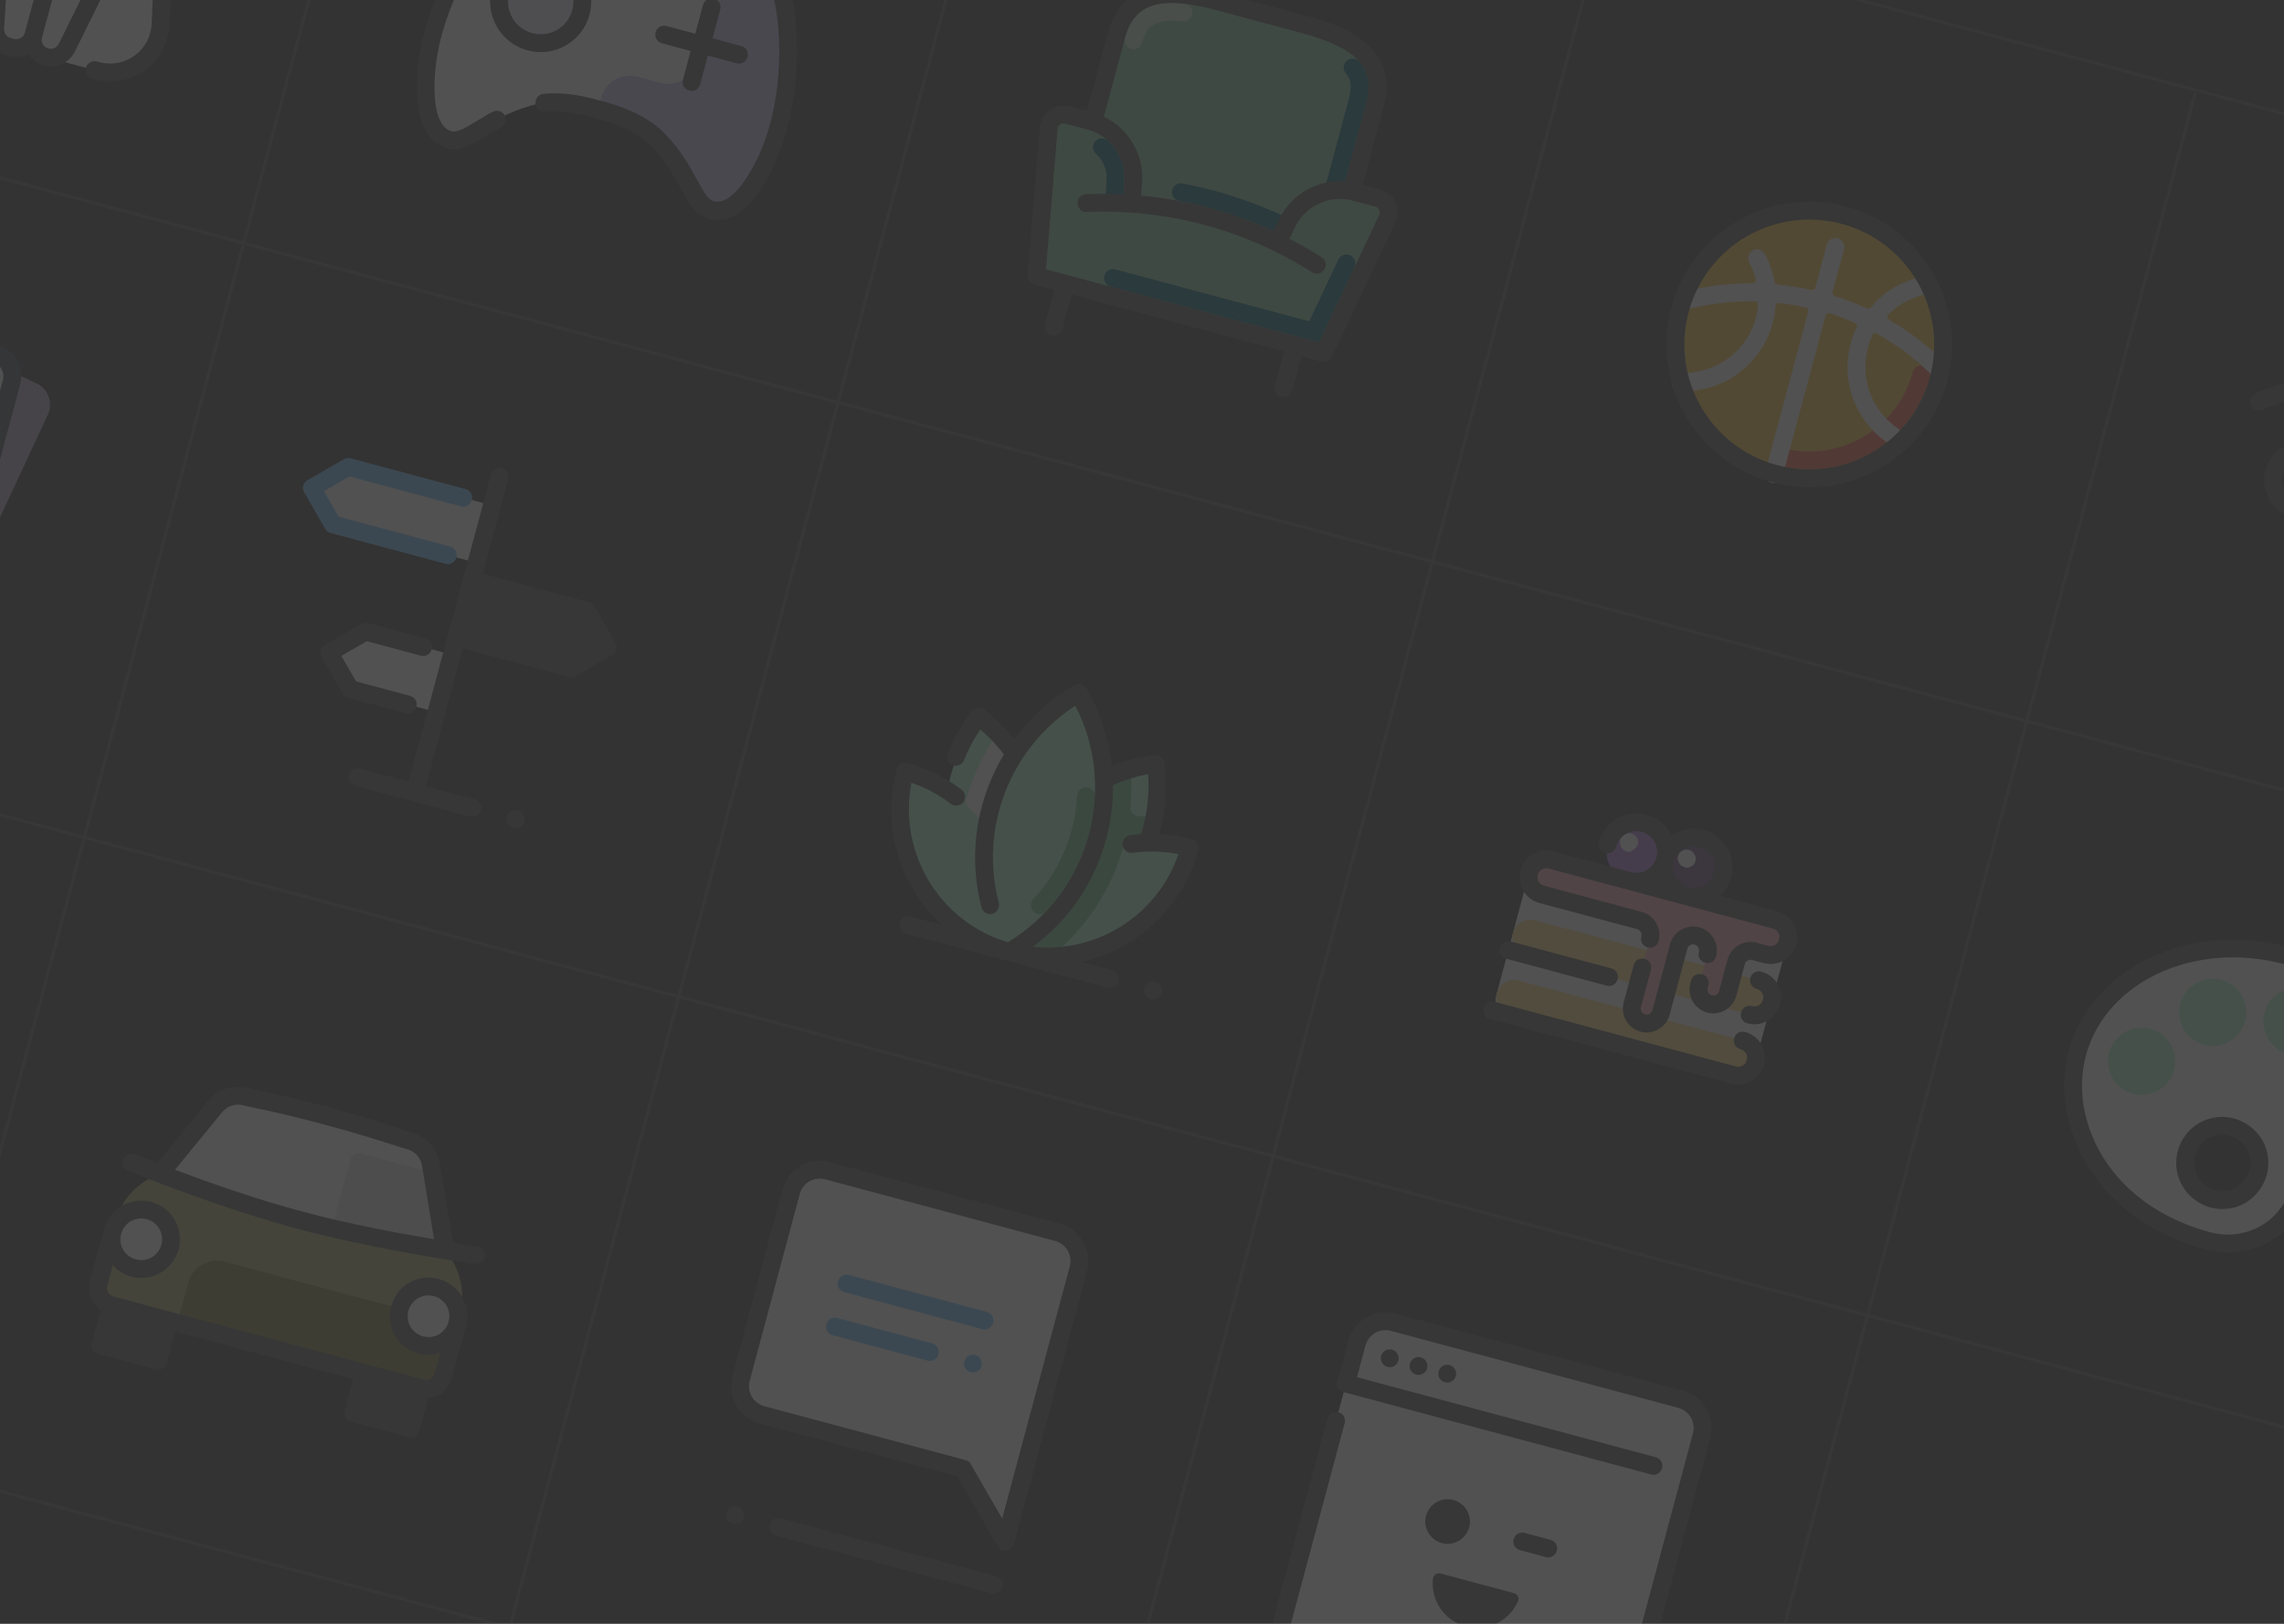 <svg width="1440" height="1024" viewBox="0 0 1440 1024" fill="none" xmlns="http://www.w3.org/2000/svg">
<rect x="0" y="0" width="1440" height="1024" fill="#333333" stroke="none"/>
<g opacity="0.15">
<path d="M1461.64 364.953C1460.2 364.564 1459.07 363.681 1458.28 362.304C1456.69 359.548 1457.61 356.107 1460.32 354.697C1484.71 340.462 1515.61 344.666 1535.24 364.872C1539.53 369.128 1545.88 370.054 1551.12 367.186L1551.35 367.053C1554.79 365.064 1557.08 361.601 1557.78 357.519C1558.26 353.57 1557.01 349.547 1554.1 346.632C1529.86 321.892 1493.07 313.587 1460.53 325.638C1449.32 329.815 1436.7 325.464 1430.74 315.13L1430.83 314.768C1427.25 308.568 1426.51 301.187 1428.9 294.451C1431.29 287.714 1436.56 282.527 1443.06 279.998C1499.41 258.797 1564.04 277.667 1600.3 325.624C1604.17 330.737 1611.33 332.268 1617.07 328.953L1617.3 328.821C1620.52 326.964 1622.7 323.863 1623.49 320.192C1624.28 316.522 1623.39 312.595 1621.08 309.645C1599.33 280.717 1567.89 259.676 1532.7 250.442C1497.52 241.209 1459.68 244.074 1426.5 258.48C1423.66 259.66 1420.32 258.376 1419.14 255.536C1417.96 252.696 1419.24 249.352 1422.08 248.172C1457.68 232.67 1498.08 229.711 1535.62 239.576C1535.8 239.624 1536.16 239.721 1536.34 239.77C1573.65 249.767 1607.07 272.115 1630.29 302.796C1634.61 308.418 1636.22 315.449 1634.74 322.428C1633.3 329.226 1629.2 335.115 1623.05 338.514L1622.82 338.647C1612.26 344.745 1598.79 342.108 1591.32 332.34C1558.08 288.301 1498.84 271.067 1447.2 290.62C1443.72 292.017 1440.86 294.743 1439.71 298.317C1438.37 301.842 1438.8 306.033 1440.66 309.248L1440.79 309.478C1443.97 314.989 1450.71 317.377 1456.93 315.162C1493.59 301.497 1535.14 310.883 1562.42 338.768C1567.74 344.269 1570.07 351.495 1569.22 359.03C1568.18 366.518 1563.94 372.95 1557.28 376.795L1557.05 376.927C1547.4 382.496 1535.24 380.79 1527.46 372.882C1511.27 356.509 1486 353.037 1466.02 364.571C1464.51 365.137 1463.09 365.341 1461.64 364.953Z" fill="#4F4F4F"/>
<path d="M1162.53 135.726C1140.92 129.934 1117.89 132.966 1098.51 144.155C1079.13 155.344 1064.98 173.773 1059.19 195.388C1053.4 217.003 1056.43 240.034 1067.62 259.413C1078.81 278.793 1097.24 292.934 1118.86 298.726C1140.47 304.517 1163.5 301.485 1182.88 290.297C1202.26 279.108 1216.4 260.679 1222.19 239.064C1227.98 217.448 1224.95 194.418 1213.76 175.038C1202.58 155.659 1184.15 141.517 1162.53 135.726V135.726Z" fill="#FCCA3D"/>
<path d="M1120.31 293.292C1117.23 292.467 1115.51 289.482 1116.33 286.403C1117.16 283.324 1120.14 281.601 1123.22 282.426C1159.26 292.083 1196.24 270.737 1205.89 234.696C1206.72 231.617 1209.7 229.894 1212.78 230.718C1215.86 231.543 1217.58 234.529 1216.76 237.608C1205.5 279.625 1162.33 304.551 1120.31 293.292Z" fill="#FF6144"/>
<path d="M1224.99 227.194C1214.65 217.242 1203.15 208.725 1190.71 201.512C1189.73 200.858 1189.52 199.445 1190.36 198.504C1196.74 192.062 1204.91 187.651 1214 185.621C1216.87 185.032 1218.96 182.293 1218.61 179.285C1218.11 176.048 1215.01 173.858 1211.91 174.579C1198.99 177.136 1187.64 183.995 1179.33 193.998C1178.78 194.625 1177.96 194.793 1177.05 194.551C1170.51 191.439 1163.64 188.822 1156.62 186.748C1155.72 186.505 1155.06 185.357 1155.3 184.452L1162.53 157.466C1163.31 154.568 1161.86 151.269 1159.01 150.312C1155.98 149.306 1152.58 151.113 1151.76 154.192L1144.43 181.54C1144.19 182.445 1143.22 183.157 1142.14 182.866C1134.97 181.335 1127.72 180.167 1120.54 179.41C1119.77 179.397 1119.01 178.611 1118.84 177.789C1117.76 171.676 1115.81 165.913 1112.81 160.45C1111.54 157.973 1108.6 156.604 1106.04 157.471C1102.61 158.687 1101.18 162.574 1102.9 165.559C1104.71 168.955 1106.11 172.435 1107.04 176.181C1107.3 177.413 1106.41 178.535 1105.23 178.606C1090.86 178.637 1076.46 180.214 1062.3 183.797C1059.38 184.566 1057.23 187.486 1057.82 190.362C1058.19 192.597 1059.9 194.217 1061.89 194.751C1062.79 194.994 1063.75 195.055 1064.8 194.754C1078.5 191.437 1092.54 189.763 1106.63 190.046C1107.76 190.156 1108.52 190.942 1108.41 192.077C1107.7 201.98 1103.81 211.42 1097.14 218.949C1088.97 228.408 1077.55 234.083 1065.08 235.01C1063.12 235.069 1061.3 235.356 1059.29 235.595C1056.28 235.954 1053.88 238.415 1054.05 241.374C1054.15 243.923 1055.88 246.135 1058.24 246.766C1058.96 246.96 1059.74 246.973 1060.33 246.938C1061.74 246.734 1063.15 246.531 1064.7 246.557C1080.63 245.778 1095.17 238.609 1105.61 226.459C1113.82 216.819 1118.7 205.121 1119.45 192.899C1119.56 191.764 1120.53 191.053 1121.48 191.114C1127.34 191.713 1133.1 192.674 1138.76 193.997C1139.85 194.289 1140.38 195.207 1140.09 196.294L1113.06 297.173C1112.28 300.07 1113.73 303.369 1116.58 304.327C1119.61 305.333 1123 303.525 1123.83 300.447L1151.05 198.843C1151.35 197.757 1152.44 197.275 1153.35 197.518C1158.92 199.203 1164.52 201.48 1169.76 203.661C1170.79 204.133 1171.1 205.184 1170.62 206.222C1165.3 217.412 1163.49 229.935 1165.83 242.209C1168.71 257.539 1177.41 270.739 1190.22 279.414C1190.72 279.741 1191.39 280.116 1191.94 280.261C1194.29 280.892 1197.08 279.893 1198.31 277.503C1199.76 274.981 1198.9 271.646 1196.43 270.013C1186.09 262.971 1179.22 252.394 1176.88 240.12C1175.09 230.13 1176.39 220.191 1180.55 211.21C1181.02 210.172 1182.25 209.92 1183.11 210.344C1195.27 217.098 1206.64 225.385 1216.62 235.24C1218.95 237.417 1222.68 237.252 1224.67 234.875C1227.58 232.741 1227.13 229.323 1224.99 227.194Z" fill="white"/>
<path d="M1117.4 304.159C1069.41 291.299 1040.9 241.926 1053.76 193.932C1066.62 145.938 1115.99 117.432 1163.99 130.292C1211.98 143.152 1240.49 192.525 1227.63 240.519C1214.77 288.514 1165.39 317.019 1117.4 304.159ZM1161.08 141.159C1119.06 129.9 1075.89 154.826 1064.63 196.844C1053.37 238.861 1078.29 282.034 1120.31 293.292C1162.33 304.551 1205.5 279.625 1216.76 237.608C1228.02 195.59 1203.09 152.418 1161.08 141.159Z" fill="#4F4F4F"/>
<rect x="1010.17" y="-41.366" width="1212" height="2" transform="rotate(105 1010.17 -41.366)" fill="#4F4F4F"/>
<rect x="1384.95" y="59.055" width="1212" height="2" transform="rotate(105 1384.95 59.055)" fill="#4F4F4F"/>
<rect x="-137.535" y="-352" width="1988" height="2" transform="rotate(15 -137.535 -352)" fill="#4F4F4F"/>
<rect x="260.616" y="-242.21" width="1212" height="2" transform="rotate(105 260.616 -242.21)" fill="#4F4F4F"/>
<rect x="635.395" y="-141.788" width="1212" height="2" transform="rotate(105 635.395 -141.788)" fill="#4F4F4F"/>
<rect width="1988" height="2" transform="matrix(-0.966 -0.259 -0.259 0.966 1469.04 1333.23)" fill="#4F4F4F"/>
<rect width="1988" height="2" transform="matrix(-0.966 -0.259 -0.259 0.966 1575.67 935.273)" fill="#4F4F4F"/>
<rect width="1988" height="2" transform="matrix(-0.966 -0.259 -0.259 0.966 1676.09 560.494)" fill="#4F4F4F"/>
<g clip-path="url(#clip0_114_490)">
<path d="M101.061 14.944L108.862 -175.721L98.987 -170.02C90.49 -165.115 80.645 -163.87 71.409 -166.345C62.172 -168.82 54.268 -174.82 49.363 -183.317L43.662 -193.192L-44.915 -24.17C-48.813 -16.868 -49.402 -8.873 -47.66 -1.612L-93.273 -26.257C-101.432 -30.579 -111.559 -26.11 -113.937 -17.235C-116.023 -9.448 -111.335 -1.591 -103.728 0.447L61.083 44.608C80.692 49.668 100.263 35.306 101.061 14.944Z" fill="white"/>
<path d="M106.833 15.132L114.453 -175.582C114.625 -177.671 113.564 -179.508 111.718 -180.585C110.052 -181.614 107.733 -181.653 105.896 -180.592L96.022 -174.891C89.084 -170.733 80.833 -169.643 72.865 -171.779C64.896 -173.914 58.295 -178.983 54.185 -186.101L48.484 -195.976C47.423 -197.813 45.577 -198.89 43.439 -198.881C41.301 -198.871 39.415 -197.629 38.568 -195.915L-50.009 -26.894C-55.226 -16.839 -55.7 -4.931 -51.098 5.425C-50.616 6.525 -49.953 7.673 -49.291 8.822L-102.356 -5.397C-107.065 -6.659 -109.849 -11.482 -108.588 -16.19C-107.908 -18.726 -106.142 -20.97 -103.532 -22.018C-101.103 -23.114 -98.241 -22.93 -95.851 -21.707L-75.657 -10.861C-72.954 -9.36 -69.571 -10.395 -68.07 -13.098C-66.569 -15.802 -67.603 -19.185 -70.307 -20.686L-90.501 -31.532C-95.956 -34.353 -102.273 -34.686 -108.001 -32.145C-113.68 -29.784 -117.72 -24.849 -119.322 -18.872C-122.185 -8.187 -115.821 2.836 -105.135 5.699L-26.352 26.809L-26.171 26.857L-23.273 27.634C-20.194 28.459 -17.209 26.735 -16.384 23.656C-15.559 20.578 -17.282 17.592 -20.361 16.767L-23.44 15.942C-31.228 13.855 -37.55 8.473 -40.79 1.005C-44.079 -6.282 -43.622 -14.506 -39.954 -21.676L43.877 -181.681L44.408 -180.763C50.06 -170.707 59.086 -163.824 69.953 -160.912C80.82 -158 92.078 -159.448 101.771 -165.198L102.871 -165.68L95.65 14.853C95.29 22.715 91.573 30.066 85.033 34.914C78.493 39.761 70.327 41.261 62.539 39.174L61.09 38.786C58.011 37.961 55.026 39.685 54.201 42.764C53.376 45.843 55.099 48.828 58.178 49.653L59.627 50.041C70.675 53.001 82.309 50.877 91.701 44.077C100.962 37.046 106.457 26.678 106.833 15.132Z" fill="#4F4F4F"/>
<path d="M82.819 -52.449C80.067 -53.769 76.683 -52.734 75.315 -49.801L37.129 27.513C35.858 30.084 33.199 31.313 30.482 30.585C27.403 29.76 25.68 26.774 26.505 23.696L43.053 -38.063C43.878 -41.142 42.154 -44.127 39.076 -44.953C35.997 -45.778 33.011 -44.054 32.186 -40.975L15.687 20.603C14.91 23.501 11.695 25.357 8.616 24.532L6.805 24.046C4.089 23.319 2.401 20.925 2.585 18.063L7.99 -68.034C8.224 -71.078 5.86 -73.846 2.768 -73.898C-0.276 -74.132 -3.044 -71.768 -3.096 -68.676L-8.453 17.24C-9.272 25.368 -3.894 32.826 4.075 34.962L5.886 35.447C10.051 36.563 14.473 36.001 18.05 34.242C20.268 37.554 23.635 40.203 27.8 41.319C35.588 43.406 43.564 39.719 47.281 32.368L85.467 -44.945C86.787 -47.697 85.571 -51.129 82.819 -52.449Z" fill="#4F4F4F"/>
</g>
<g clip-path="url(#clip1_114_490)">
<path d="M380.092 69.91C388.966 72.288 404.432 77.597 414.493 87.863C435.639 109.641 436.52 130.259 449.26 132.702C462.361 135.242 474.18 119.386 482.62 101.653C504.222 55.807 503.67 -38.486 459.278 -43.781C446.707 -45.403 418.924 -32.271 404.797 -36.056C390.852 -39.793 373.127 -64.924 361.478 -69.987C320.518 -87.367 272.894 -5.983 268.679 44.522C267.122 64.099 269.429 83.74 282.045 88.091C294.299 92.345 305.372 74.93 334.574 66.643C348.468 62.602 364.516 65.737 373.342 68.296L380.043 70.091L380.092 69.91Z" fill="white"/>
<path d="M334.115 26.338C348.118 30.091 362.512 21.78 366.265 7.777C370.017 -6.226 361.706 -20.62 347.703 -24.373C333.699 -28.125 319.306 -19.814 315.553 -5.811C311.801 8.192 320.111 22.586 334.115 26.338Z" fill="#E8E8F9"/>
<path d="M416.456 52.284L401.967 48.402C392.006 45.733 381.672 51.699 379.003 61.66L377.013 69.085L380.092 69.91C388.966 72.288 404.432 77.597 414.493 87.863C435.639 109.641 436.52 130.259 449.26 132.702C462.361 135.242 474.18 119.386 482.62 101.653C497.755 69.798 502.049 14.655 488.452 -17.911L475.049 -21.503C465.088 -24.172 454.755 -18.205 452.085 -8.244L439.468 38.845C436.75 48.987 426.417 54.953 416.456 52.284Z" fill="#C7C3F4"/>
<path d="M332.659 31.772C315.635 27.21 305.558 9.758 310.12 -7.267C314.682 -24.291 332.134 -34.368 349.159 -29.806C366.183 -25.244 376.26 -7.792 371.698 9.233C367.136 26.257 349.684 36.334 332.659 31.772ZM346.247 -18.939C335.199 -21.899 323.947 -15.403 320.987 -4.355C318.027 6.693 324.523 17.945 335.571 20.905C346.619 23.866 357.871 17.369 360.831 6.321C363.791 -4.727 357.295 -15.979 346.247 -18.939Z" fill="#4F4F4F"/>
<path d="M446.85 138.074C438.337 135.793 434.192 128.082 429.251 118.994C425.105 111.283 419.718 101.687 410.333 91.796C401.032 82.315 386.424 77.43 378.455 75.295L371.935 73.548C364.872 71.656 354.173 69.565 343.833 70.483C340.644 70.793 337.954 68.519 337.643 65.33C337.333 62.141 339.607 59.451 342.796 59.141C354.96 57.935 366.926 60.365 375.076 62.549L381.596 64.296C390.471 66.674 407.385 72.371 418.701 83.75C429.34 94.753 434.944 104.99 439.487 113.39C444.031 121.789 446.55 126.152 450.583 127.039C458.697 128.631 468.601 118.473 477.84 99.208C496.184 60.447 494.417 3.292 480.69 -21.544C475.218 -31.551 467.809 -37.225 458.957 -38.238C454.465 -38.859 445.923 -36.683 437.792 -34.591C425.276 -31.345 412.808 -28.28 403.704 -30.526L403.523 -30.574C394.286 -33.049 385.069 -42.119 375.985 -50.959C369.989 -56.836 363.68 -62.991 359.479 -64.699C351.306 -68.247 342.053 -67.039 332.311 -61.108C307.775 -46.33 277.897 2.152 274.404 44.891C272.591 66.146 276.089 79.895 284.093 82.622C287.848 83.823 292.392 81.352 300.527 76.349C303.512 74.626 306.824 72.407 310.631 70.516C313.338 69.106 316.779 70.028 318.189 72.735C319.599 75.442 318.677 78.883 315.97 80.293C312.525 82.282 309.31 84.138 306.325 85.862C297.272 91.395 289.367 96.265 280.506 93.114C266.984 88.52 261.086 71.411 263.414 43.888C264.644 24.806 272.318 1.239 283.782 -20.536C296.226 -43.795 311.308 -61.689 326.562 -70.801C339.519 -78.588 352.323 -80.01 364.021 -75.129C370.117 -72.525 376.921 -66.043 383.99 -59.102C391.555 -51.834 399.963 -43.369 406.483 -41.622C412.822 -39.923 424.468 -42.82 434.883 -45.465C444.475 -47.942 453.609 -50.153 460.191 -49.36C472.762 -47.739 483.14 -40.105 490.467 -26.883C499.121 -11.365 503.236 11.673 502.383 38.038C501.605 62.676 496.334 86.693 487.943 104.244C476.197 129.244 462.354 141.063 448.528 138.329C447.755 138.316 447.212 138.171 446.85 138.074Z" fill="#4F4F4F"/>
<path d="M467.332 29.034L449.22 24.181L454.073 6.07C454.898 2.991 453.175 0.006 450.096 -0.819C447.017 -1.644 444.032 0.08 443.207 3.159L438.354 21.27L420.243 16.417C417.164 15.592 414.178 17.316 413.353 20.394C412.528 23.473 414.252 26.459 417.331 27.284L435.442 32.136L430.589 50.248C429.764 53.326 431.488 56.312 434.567 57.137C437.646 57.962 440.631 56.238 441.456 53.159L446.309 35.048L464.42 39.901C467.499 40.726 470.484 39.002 471.309 35.923C472.134 32.845 470.41 29.859 467.332 29.034Z" fill="#4F4F4F"/>
</g>
<g clip-path="url(#clip2_114_490)">
<path d="M868.585 124.903L854.35 121.089C853.643 120.899 852.94 120.769 852.224 120.616L852.267 120.531L866.825 66.197C874.867 36.187 852.208 23.458 822.198 15.416L767.864 0.858C737.854 -7.183 711.867 -7.489 703.825 22.522L689.267 76.855L689.279 76.955C688.582 76.73 687.89 76.486 687.184 76.297L672.949 72.483C667.298 70.968 661.65 74.949 661.18 80.762L657.068 130.81L653.521 174.04L834.632 222.568L853.175 183.356L874.637 137.958C877.136 132.688 874.236 126.417 868.585 124.903Z" fill="#89C9A3"/>
<path d="M701.222 128.082C698.686 127.403 696.903 125.003 697.067 122.291L697.642 113.263C698.037 107.08 695.603 101.167 690.952 97.009C688.635 94.932 688.44 91.386 690.517 89.07C692.593 86.753 696.14 86.558 698.456 88.635C705.688 95.115 709.498 104.366 708.877 114.002L708.302 123.03C708.113 126.124 705.422 128.489 702.333 128.283C701.938 128.235 701.566 128.174 701.222 128.082Z" fill="#006475"/>
<path d="M808.94 148.423C808.596 148.331 808.262 148.203 807.932 148.056C787.699 138.228 765.707 130.977 743.438 126.718C740.397 126.117 738.386 123.19 738.969 120.144C739.552 117.097 742.497 115.091 745.543 115.674C768.797 120.1 791.728 127.681 812.86 137.924C815.662 139.276 816.815 142.652 815.467 145.436C814.261 147.908 811.494 149.108 808.94 148.423Z" fill="#006475"/>
<path d="M713.236 30.867C710.23 30.061 708.453 26.984 709.259 23.977C713.927 6.555 725.483 -0.132 746.705 2.312C749.786 2.691 752.014 5.462 751.653 8.549C751.292 11.636 748.503 13.858 745.416 13.497C725.946 11.25 722.445 18.232 720.125 26.889C719.32 29.895 716.243 31.672 713.236 30.867Z" fill="#CAE8D6"/>
<path d="M839.294 125.479C836.288 124.674 834.511 121.596 835.317 118.59L850.525 61.83C852.442 54.676 851.85 50.15 848.482 46.2C846.475 43.837 846.749 40.281 849.13 38.279C851.51 36.276 855.049 36.545 857.051 38.926C864.726 47.951 863.202 57.986 861.387 64.76L846.178 121.52C845.378 124.508 842.301 126.285 839.294 125.479Z" fill="#006475"/>
<path d="M831.56 215.922L700.254 180.738C697.248 179.933 695.471 176.856 696.277 173.849C697.082 170.843 700.16 169.066 703.166 169.872L825.398 202.624L843.819 163.651C845.153 160.844 848.498 159.663 851.314 160.962C854.12 162.296 855.319 165.645 854.003 168.457L831.56 215.922Z" fill="#006475"/>
<path d="M870.041 119.47L859.156 116.553L872.259 67.653C883.42 25.998 840.008 14.365 823.654 9.983L769.32 -4.575C752.966 -8.958 709.554 -20.59 698.392 21.066L685.289 69.966L674.405 67.049C670.094 65.894 665.528 66.709 661.892 69.267C658.255 71.826 655.95 75.867 655.575 80.309L647.916 173.586C647.911 173.604 647.924 173.627 647.919 173.645C647.903 173.777 647.924 173.918 647.926 174.055C647.927 174.268 647.923 174.5 647.947 174.701C647.967 174.842 647.993 174.965 648.031 175.112C648.073 175.317 648.115 175.522 648.175 175.733C648.219 175.861 648.262 175.989 648.323 176.122C648.406 176.319 648.49 176.516 648.577 176.694C648.644 176.809 648.705 176.942 648.79 177.062C648.901 177.227 649.011 177.393 649.14 177.563C649.225 177.683 649.314 177.785 649.421 177.891C649.555 178.043 649.712 178.183 649.869 178.322C649.981 178.41 650.071 178.512 650.188 178.582C650.381 178.731 650.583 178.843 650.786 178.956C650.89 179.003 650.971 179.063 651.057 179.106C651.368 179.247 651.702 179.376 652.065 179.473L652.083 179.478L664.742 182.87L658.919 204.603C658.113 207.61 659.89 210.687 662.896 211.492C665.903 212.298 668.98 210.521 669.786 207.515L675.609 185.782L809.631 221.693L803.808 243.426C803.002 246.433 804.779 249.51 807.785 250.315C810.792 251.121 813.869 249.344 814.675 246.338L820.498 224.604L833.158 227.997L833.176 228.001C833.52 228.094 833.874 228.15 834.237 228.169C834.351 228.18 834.451 228.168 834.546 228.175C834.778 228.179 835.033 228.169 835.252 228.15C835.393 228.13 835.516 228.104 835.658 228.084C835.863 228.042 836.068 228 836.261 227.935C836.389 227.892 836.535 227.853 836.668 227.792C836.86 227.727 837.039 227.639 837.222 227.533C837.337 227.467 837.47 227.405 837.59 227.321C837.774 227.215 837.944 227.086 838.096 226.952C838.198 226.862 838.313 226.796 838.419 226.689C838.571 226.555 838.715 226.38 838.854 226.223C838.943 226.111 839.044 226.022 839.133 225.909C839.258 225.73 839.366 225.545 839.474 225.36C839.544 225.243 839.614 225.126 839.684 225.009C839.689 224.991 839.712 224.978 839.717 224.96L879.723 140.35C881.637 136.32 881.656 131.686 879.773 127.629C877.89 123.572 874.351 120.625 870.041 119.47ZM766.409 6.291L820.742 20.85C855.479 30.158 867.254 42.863 861.392 64.741L848.1 114.348C831.057 113.042 814.426 122.154 806.638 137.888L802.787 145.668C776.452 133.546 748.398 126.029 719.53 123.36L720.085 114.696C721.226 97.182 711.379 80.975 695.967 73.584L709.259 23.977C715.121 2.099 731.671 -3.017 766.409 6.291ZM869.552 135.567L831.56 215.922L659.504 169.819L666.78 81.234C666.896 79.712 667.825 78.855 668.354 78.472C668.884 78.09 670.026 77.523 671.493 77.916L685.728 81.73C700.09 85.579 709.832 99.137 708.864 113.979L708.31 122.566C700.475 122.175 692.59 122.12 684.697 122.451C681.593 122.59 679.184 125.205 679.323 128.31C679.426 130.822 681.184 132.884 683.484 133.501C684.027 133.646 684.59 133.719 685.182 133.684C694.507 133.291 703.806 133.433 713.01 134.075C713.087 134.076 713.137 134.109 713.214 134.11C713.291 134.111 713.355 134.09 713.428 134.109C744.491 136.337 774.7 144.432 802.716 158.034C802.783 158.071 802.828 158.122 802.9 158.141C802.95 158.174 803.009 158.171 803.058 158.203C811.319 162.222 819.375 166.71 827.223 171.686C829.847 173.34 833.317 172.561 834.989 169.943C836.643 167.319 835.865 163.849 833.246 162.177C826.626 157.977 819.814 154.132 812.906 150.573L816.72 142.86C823.316 129.545 838.532 122.674 852.894 126.522L867.129 130.336C868.596 130.729 869.283 131.787 869.569 132.388C869.854 132.988 870.193 134.186 869.552 135.567Z" fill="#4F4F4F"/>
</g>
<g clip-path="url(#clip3_114_490)">
<path d="M-194.458 320.947L-131.516 186.015C-127.98 178.616 -119.147 175.353 -111.748 178.889L23.003 241.783C30.403 245.319 33.665 254.151 30.13 261.551L-32.813 396.483C-36.349 403.882 -45.182 407.145 -52.581 403.609L-187.332 340.715C-194.78 337.361 -197.994 328.347 -194.458 320.947Z" fill="#B8ABC9"/>
<path d="M-49.938 395.194L-193.74 356.662C-201.709 354.527 -206.301 346.309 -204.214 338.521L-165.683 194.719C-163.547 186.75 -155.329 182.158 -147.541 184.245L-3.739 222.776C4.23 224.912 8.822 233.13 6.735 240.918L-31.797 384.72C-33.751 392.738 -41.969 397.329 -49.938 395.194Z" fill="#F7F7FB"/>
<path d="M-50.85 400.773L-194.653 362.241C-205.519 359.33 -212.016 348.077 -209.104 337.211L-170.573 193.409C-167.661 182.542 -156.409 176.045 -145.542 178.957L-1.74 217.489C9.127 220.4 15.624 231.653 12.712 242.519L-25.82 386.322C-28.55 397.237 -39.803 403.733 -50.85 400.773ZM-148.454 189.824C-153.344 188.513 -158.396 191.43 -159.706 196.32L-198.238 340.122C-199.548 345.012 -196.631 350.064 -191.741 351.375L-47.939 389.906C-43.049 391.217 -37.997 388.3 -36.687 383.41L1.845 239.608C3.155 234.718 0.239 229.666 -4.651 228.355L-148.454 189.824Z" fill="#454B54"/>
</g>
<g clip-path="url(#clip4_114_490)">
<path d="M275.184 449.117L220.85 434.558L207.592 411.594L230.556 398.336L284.89 412.895" fill="white"/>
<path d="M287.801 402.028L360.246 421.439L383.21 408.181L369.951 385.217L297.507 365.806" fill="#4F4F4F"/>
<path d="M300.419 354.939L209.863 330.675L196.605 307.711L219.569 294.453L310.124 318.717" fill="white"/>
<path d="M260.14 505.261C257.061 504.436 255.337 501.451 256.162 498.372L309.544 299.15C310.369 296.071 313.354 294.347 316.433 295.172C319.512 295.997 321.236 298.983 320.411 302.062L267.029 501.284C266.204 504.363 263.219 506.086 260.14 505.261Z" fill="#4F4F4F"/>
<path d="M280.852 355.52L208.407 336.108C206.958 335.72 205.655 334.788 205.041 333.459L191.782 310.495C190.191 307.739 191.113 304.298 193.821 302.888L216.785 289.63C218.162 288.835 219.576 288.631 221.025 289.019L293.469 308.431C296.548 309.256 298.272 312.241 297.447 315.32C296.622 318.399 293.636 320.122 290.557 319.297L220.286 300.468L204.212 309.749L213.492 325.824L283.763 344.653C286.842 345.478 288.566 348.463 287.741 351.542C286.916 354.621 283.931 356.345 280.852 355.52Z" fill="#71C2FF"/>
<path d="M255.617 449.697L219.395 439.992C217.946 439.603 216.642 438.672 216.028 437.343L202.77 414.379C201.179 411.623 202.101 408.182 204.808 406.772L227.772 393.514C229.15 392.718 230.563 392.515 232.012 392.903L268.234 402.608C271.313 403.433 273.037 406.419 272.212 409.498C271.387 412.577 268.401 414.3 265.322 413.475L231.274 404.352L215.199 413.633L224.48 429.707L258.528 438.831C261.607 439.656 263.331 442.641 262.506 445.72C261.681 448.799 258.696 450.522 255.617 449.697Z" fill="#4F4F4F"/>
<path d="M358.79 426.873L286.345 407.461C283.266 406.636 281.543 403.651 282.368 400.572C283.193 397.493 286.178 395.77 289.257 396.595L359.528 415.424L375.603 406.143L366.322 390.068L296.051 371.239C292.972 370.414 291.249 367.429 292.074 364.35C292.899 361.271 295.884 359.547 298.963 360.372L371.407 379.784C372.856 380.172 374.159 381.104 374.774 382.433L388.032 405.397C389.623 408.153 388.701 411.594 385.994 413.004L363.03 426.262C361.833 427.106 360.239 427.261 358.79 426.873Z" fill="#4F4F4F"/>
<path d="M296.362 514.967L223.918 495.556C220.839 494.731 219.115 491.745 219.94 488.666C220.765 485.588 223.751 483.864 226.829 484.689L299.274 504.1C302.353 504.925 304.076 507.911 303.251 510.99C302.426 514.068 299.441 515.792 296.362 514.967Z" fill="#4F4F4F"/>
<path d="M323.529 522.246C322.08 521.858 320.777 520.927 320.162 519.597C320.03 519.368 319.764 518.908 319.632 518.679C319.548 518.268 319.415 518.038 319.331 517.628C319.247 517.217 319.344 516.855 319.26 516.444C319.357 516.082 319.273 515.671 319.37 515.309C319.467 514.946 319.564 514.584 319.842 514.27C319.94 513.908 320.218 513.595 320.496 513.281C320.774 512.967 321.004 512.835 321.282 512.521C321.56 512.207 321.79 512.075 322.249 511.809C323.856 510.881 325.813 510.823 327.527 511.671C327.889 511.768 328.203 512.046 328.517 512.324C328.83 512.602 329.144 512.881 329.277 513.11C329.59 513.388 329.723 513.618 329.988 514.077C330.784 515.455 330.987 516.868 330.599 518.317C330.502 518.68 330.405 519.042 330.127 519.356C330.03 519.718 329.752 520.031 329.473 520.345C329.195 520.659 328.917 520.973 328.687 521.105C328.409 521.419 328.18 521.551 327.769 521.635C327.539 521.768 327.08 522.033 326.669 522.117C326.258 522.201 326.029 522.334 325.618 522.418C325.207 522.502 324.845 522.405 324.434 522.489C324.253 522.441 323.891 522.343 323.529 522.246Z" fill="#4F4F4F"/>
</g>
<path d="M637.1 600.444C695.216 592.917 736.223 539.847 728.877 481.779C670.761 489.307 629.753 542.376 637.1 600.444Z" fill="#ADF9D2"/>
<path d="M682.412 583.468C706.056 567.674 722.62 542.802 727.872 514.509C724.78 514.457 721.639 514.586 718.68 514.764C715.31 515.026 712.403 512.111 712.733 508.706C713.455 500.941 713.452 492.981 712.858 485.057C678.351 495.029 652.026 521.557 641.418 554.625C640.933 556.436 640.315 558.018 639.829 559.829C639.781 560.01 639.781 560.01 639.732 560.191C639.296 561.821 638.81 563.632 638.555 565.311L638.506 565.492C637.717 569.163 637.108 572.882 636.862 576.698C636.814 576.879 636.814 576.879 636.765 577.061C636.51 578.739 636.484 580.285 636.409 582.012C636.444 582.604 636.347 582.966 636.383 583.558C636.405 584.923 636.247 586.239 636.269 587.604C636.305 588.196 636.34 588.788 636.376 589.38C636.399 590.744 636.47 591.928 636.492 593.293C636.528 593.885 636.563 594.477 636.647 594.887C636.754 596.663 637.041 598.487 637.1 600.444C638.924 600.156 640.748 599.868 642.572 599.581C642.983 599.497 643.574 599.461 643.985 599.377C645.628 599.041 647.271 598.705 648.733 598.32C648.963 598.187 649.144 598.236 649.374 598.103C651.246 597.635 652.938 597.117 654.81 596.648C655.221 596.564 655.632 596.48 656.091 596.215C657.602 595.649 659.112 595.083 660.804 594.566C660.985 594.615 661.033 594.434 661.214 594.482C664.875 593.134 668.404 591.556 671.8 589.748L672.03 589.616C675.837 587.724 679.1 585.687 682.412 583.468C682.364 583.649 682.364 583.649 682.412 583.468C682.364 583.649 682.364 583.649 682.412 583.468Z" fill="#6DC289"/>
<path d="M635.644 605.877C633.47 605.295 631.818 603.493 631.495 601.077C627.762 571.542 635.623 542.202 653.805 518.539C671.986 494.876 698.346 479.81 727.881 476.077C730.889 475.718 733.809 477.86 734.168 480.868C737.901 510.403 730.039 539.743 711.858 563.406C693.677 587.069 667.316 602.135 637.781 605.868C637.141 606.084 636.368 606.071 635.644 605.877ZM723.857 488.199C699.538 492.747 678.169 505.85 662.831 525.422C647.492 544.994 640.398 569.299 642.168 593.843C666.486 589.295 687.856 576.192 703.194 556.62C718.532 537.048 725.579 512.924 723.857 488.199Z" fill="#4F4F4F"/>
<path d="M637.643 600.59C591.077 565.013 582.098 498.549 617.675 451.983C664.241 487.56 673.22 554.023 637.643 600.59Z" fill="#ADF9D2"/>
<path d="M629.149 462.045C609.114 490.453 600.653 525.65 605.576 560.162C612.502 575.606 623.32 589.569 637.824 600.638C670.196 558.066 665.411 499.132 629.149 462.045Z" fill="white"/>
<path d="M635.463 605.829C634.738 605.635 634.062 605.259 633.567 604.933C631.142 603.118 630.566 599.47 632.562 597.093C648.748 575.807 655.833 549.364 652.278 522.789C648.962 498.218 636.874 475.956 618.039 460.039C613.889 466.109 610.415 472.555 607.798 479.424C606.66 482.225 603.361 483.67 600.56 482.531C597.759 481.393 596.314 478.094 597.452 475.293C601.16 465.804 606.316 456.704 612.594 448.486C613.477 447.364 614.855 446.568 616.268 446.365C617.682 446.161 619.312 446.598 620.434 447.481C644.145 465.481 659.392 491.89 663.355 521.292C667.269 550.876 659.589 580.264 641.407 603.927C639.968 605.677 637.636 606.411 635.463 605.829Z" fill="#4F4F4F"/>
<path d="M636.375 600.25C685.818 613.498 736.798 584.065 750.047 534.621C737.731 531.321 725.28 530.703 713.2 532.319C703.536 533.612 692.752 541.981 684.039 546.246C660.606 557.632 643.606 573.264 636.375 600.25Z" fill="#ADF9D2"/>
<path d="M708.5 533.195C674.735 539.676 645.838 564.933 636.375 600.25C645.068 602.579 653.739 603.544 662.339 603.324C685.297 585.018 701.04 560.313 708.5 533.195Z" fill="#6DC289"/>
<path d="M636.375 600.25C586.932 587.001 557.498 536.021 570.747 486.578C620.19 499.826 649.623 550.806 636.375 600.25Z" fill="#ADF9D2"/>
<path d="M636.375 600.25C603.362 543.069 622.871 470.263 680.051 437.25C713.064 494.43 693.555 567.237 636.375 600.25Z" fill="#ADF9D2"/>
<path d="M654.062 576.26C653.156 576.017 652.299 575.594 651.72 574.856C649.392 572.679 649.36 569.177 651.537 566.848C668.117 549.162 677.782 526.129 679.056 501.817C679.289 498.774 681.876 496.361 684.968 496.413C688.012 496.647 690.424 499.234 690.372 502.326C688.963 529.319 678.074 554.742 659.825 574.31C658.108 576.374 656.054 576.794 654.062 576.26Z" fill="#6DC289"/>
<path d="M701.22 611.801L681.841 606.609C716.357 598.775 745.677 572.662 755.48 536.077C756.305 532.998 754.581 530.013 751.503 529.188C738.644 525.743 725.468 524.93 712.566 526.714C709.558 527.073 707.417 529.993 707.776 533.001C708.135 536.009 711.055 538.15 714.063 537.791C723.727 536.498 733.365 536.751 742.976 538.55C729.862 577.353 691.208 601.354 651.211 597.043C674.191 580.101 690.561 555.952 697.673 527.964C706.033 496.04 701.362 462.76 684.97 434.103C683.512 431.577 679.89 430.607 677.364 432.065C628.583 460.535 604.648 517.985 618.835 572.256C619.605 575.18 622.803 577.008 625.727 576.238C628.651 575.469 630.478 572.27 629.709 569.346C617.229 521.744 637.085 471.548 677.964 445.038C690.737 469.813 693.807 498.199 686.709 525.415C679.174 554.26 660.98 578.696 635.477 594.186C592.301 581.452 566.024 537.529 574.676 493.648C583.586 496.618 591.878 501.169 599.468 506.891C601.893 508.706 605.493 508.312 607.308 505.886C609.122 503.461 608.728 499.861 606.303 498.046C596.154 490.28 584.651 484.674 572.154 481.326C569.075 480.501 566.09 482.224 565.265 485.303C555.462 521.888 567.616 559.115 593.772 583.205L574.394 578.013C571.315 577.188 568.329 578.911 567.504 581.99C566.679 585.069 568.403 588.054 571.482 588.879L698.26 622.849C701.338 623.674 704.324 621.951 705.149 618.872C705.974 615.793 704.299 612.626 701.22 611.801Z" fill="#4F4F4F"/>
<path d="M728.386 619.081C726.945 618.695 725.41 618.897 724.118 619.643C722.826 620.389 721.883 621.617 721.497 623.058C721.111 624.499 721.313 626.035 722.059 627.327C722.805 628.619 724.034 629.561 725.475 629.947C726.916 630.333 728.451 630.131 729.743 629.385C731.035 628.64 731.978 627.411 732.364 625.97C732.75 624.529 732.548 622.994 731.802 621.702C731.056 620.41 729.827 619.467 728.386 619.081V619.081Z" fill="#4F4F4F"/>
<g clip-path="url(#clip5_114_490)">
<path d="M1127.11 593.921L964.109 550.245L943.242 628.123C941.883 633.194 944.8 638.246 949.871 639.605L1094.76 678.427C1099.83 679.786 1104.88 676.869 1106.24 671.798L1127.11 593.921Z" fill="white"/>
<path d="M1072.72 528.876C1067.91 527.589 1062.79 528.263 1058.49 530.749C1054.18 533.236 1051.04 537.331 1049.75 542.134C1048.46 546.938 1049.14 552.056 1051.63 556.362C1054.11 560.669 1058.21 563.811 1063.01 565.098C1067.81 566.385 1072.93 565.712 1077.24 563.225C1081.54 560.739 1084.69 556.643 1085.97 551.84C1087.26 547.037 1086.59 541.919 1084.1 537.612C1081.61 533.306 1077.52 530.163 1072.72 528.876Z" fill="#6F4986"/>
<path d="M1061.55 570.532C1048.51 567.038 1040.82 553.718 1044.32 540.678C1047.81 527.638 1061.13 519.949 1074.17 523.443C1087.21 526.937 1094.9 540.256 1091.41 553.296C1087.91 566.336 1074.59 574.026 1061.55 570.532ZM1071.26 534.309C1064.2 532.417 1057.08 536.527 1055.19 543.59C1053.29 550.654 1057.4 557.772 1064.47 559.665C1071.53 561.558 1078.65 557.448 1080.54 550.384C1082.43 543.321 1078.32 536.202 1071.26 534.309Z" fill="#4F4F4F"/>
<path d="M1049.75 542.134C1047.08 552.095 1036.75 558.062 1026.79 555.393C1021.35 553.937 1016.96 550.042 1014.72 545.366C1012.83 541.559 1012.32 536.956 1013.53 532.429C1016.2 522.468 1026.53 516.501 1036.49 519.17C1046.45 521.839 1052.42 532.173 1049.75 542.134Z" fill="#B379DB"/>
<path d="M1025.69 537.045C1025.32 536.948 1024.96 536.851 1024.65 536.573C1024.29 536.476 1023.97 536.197 1023.66 535.919C1023.35 535.641 1023.03 535.363 1022.9 535.133C1022.59 534.855 1022.45 534.625 1022.19 534.166C1022.05 533.936 1021.79 533.477 1021.71 533.066C1021.62 532.656 1021.49 532.426 1021.4 532.015C1021.32 531.605 1021.42 531.242 1021.33 530.832C1021.43 530.469 1021.35 530.059 1021.44 529.696C1021.83 528.247 1022.76 526.944 1024.09 526.33C1024.32 526.197 1024.78 525.932 1025.19 525.848C1025.6 525.764 1025.83 525.631 1026.24 525.547C1026.65 525.463 1027.02 525.56 1027.43 525.476C1029.34 525.599 1031 526.628 1031.93 528.235C1032.77 529.432 1032.93 531.027 1032.54 532.476C1032.44 532.838 1032.35 533.2 1032.07 533.514C1031.97 533.876 1031.69 534.19 1031.41 534.503C1031.14 534.817 1030.86 535.131 1030.63 535.263C1030.35 535.577 1030.12 535.71 1029.66 535.975C1028.78 537.097 1027.14 537.433 1025.69 537.045ZM1061.91 546.751C1060.46 546.362 1059.16 545.431 1058.54 544.101C1057.75 542.724 1057.54 541.31 1057.93 539.861C1058.32 538.412 1059.25 537.109 1060.58 536.495C1062.19 535.567 1064.14 535.509 1065.86 536.356C1066.22 536.453 1066.53 536.731 1066.85 537.01C1067.16 537.288 1067.48 537.566 1067.61 537.796C1067.92 538.074 1068.05 538.303 1068.32 538.763C1069.12 540.14 1069.32 541.554 1068.93 543.003C1068.54 544.452 1067.61 545.755 1066.28 546.369C1066.05 546.502 1065.59 546.767 1065.18 546.851C1064.77 546.935 1064.54 547.068 1064.13 547.152C1063.72 547.236 1063.36 547.139 1062.95 547.223C1062.54 547.307 1062.27 546.848 1061.91 546.751Z" fill="white"/>
<path d="M1025.33 560.826C1022.25 560.001 1020.53 557.016 1021.35 553.937C1022.18 550.858 1025.16 549.134 1028.24 549.959C1035.31 551.852 1042.43 547.742 1044.32 540.678C1046.21 533.615 1042.1 526.496 1035.04 524.604C1027.97 522.711 1020.86 526.821 1018.96 533.884C1018.14 536.963 1015.15 538.687 1012.07 537.862C1008.99 537.037 1007.27 534.052 1008.1 530.973C1011.59 517.933 1024.91 510.243 1037.95 513.737C1050.99 517.231 1058.68 530.55 1055.19 543.59C1051.69 556.63 1038.37 564.32 1025.33 560.826Z" fill="#4F4F4F"/>
<path d="M1103.14 639.909L961.873 602.057C955.897 600.455 952.317 594.255 953.918 588.278C955.52 582.301 961.72 578.722 967.697 580.323L1108.96 618.175C1114.94 619.777 1118.52 625.977 1116.92 631.954C1115.32 637.931 1109.12 641.51 1103.14 639.909Z" fill="#FFDD7D"/>
<path d="M1115.46 637.387C1112.38 636.562 1110.66 633.577 1111.49 630.498C1112.31 627.419 1110.59 624.434 1107.51 623.609C1104.43 622.784 1102.71 619.799 1103.53 616.72C1104.36 613.641 1107.34 611.917 1110.42 612.742C1119.47 615.169 1124.78 624.354 1122.35 633.41C1121.53 636.489 1118.54 638.212 1115.46 637.387ZM1012.94 621.563L949.551 604.578C946.472 603.753 944.749 600.768 945.573 597.689C946.398 594.61 949.384 592.886 952.463 593.711L1015.85 610.696C1018.93 611.521 1020.65 614.507 1019.83 617.586C1019 620.665 1016.02 622.388 1012.94 621.563Z" fill="#4F4F4F"/>
<path d="M1101.68 645.342C1098.61 644.517 1096.88 641.532 1097.71 638.453C1098.53 635.374 1101.52 633.65 1104.6 634.475C1107.67 635.3 1110.66 633.577 1111.49 630.498C1112.31 627.419 1115.3 625.696 1118.37 626.521C1121.45 627.346 1123.18 630.331 1122.35 633.41C1119.93 642.465 1110.74 647.769 1101.68 645.342Z" fill="#4F4F4F"/>
<path d="M1092.95 677.942L951.683 640.09C945.706 638.488 942.126 632.288 943.728 626.311C945.329 620.335 951.529 616.755 957.506 618.357L1098.77 656.209C1104.75 657.81 1108.33 664.011 1106.73 669.987C1105.13 675.964 1098.93 679.544 1092.95 677.942Z" fill="#FFDD7D"/>
<path d="M1105.27 675.421C1102.19 674.596 1100.47 671.61 1101.29 668.531C1102.12 665.452 1100.4 662.467 1097.32 661.642C1094.24 660.817 1092.51 657.832 1093.34 654.753C1094.16 651.674 1097.15 649.95 1100.23 650.775C1109.28 653.202 1114.59 662.387 1112.16 671.443C1111.34 674.522 1108.35 676.245 1105.27 675.421Z" fill="#4F4F4F"/>
<path d="M1091.49 683.375L939.36 642.611C936.281 641.786 934.558 638.801 935.383 635.722C936.208 632.643 939.193 630.92 942.272 631.745L1094.41 672.509C1097.48 673.334 1100.47 671.61 1101.29 668.531C1102.12 665.452 1105.1 663.729 1108.18 664.554C1111.26 665.379 1112.99 668.364 1112.16 671.443C1109.73 680.499 1100.55 685.802 1091.49 683.375Z" fill="#4F4F4F"/>
<path d="M1113.33 601.875L1106.09 599.934C1101.02 598.576 1095.96 601.492 1094.6 606.563L1089.27 626.486C1087.91 631.557 1082.86 634.474 1077.78 633.115C1072.71 631.756 1069.8 626.704 1071.16 621.633L1076.49 601.711C1077.85 596.639 1074.94 591.587 1069.86 590.229C1064.79 588.87 1059.74 591.787 1058.38 596.858L1047.22 638.513C1045.86 643.584 1040.81 646.501 1035.74 645.142C1030.67 643.784 1027.75 638.732 1029.11 633.66L1040.27 592.005C1041.63 586.934 1038.71 581.882 1033.64 580.523L972.064 564.023C966.088 562.422 962.508 556.221 964.11 550.245C965.711 544.268 971.911 540.688 977.888 542.29L1119.15 580.142C1125.13 581.744 1128.71 587.944 1127.11 593.921C1125.51 599.897 1119.31 603.477 1113.33 601.875Z" fill="#FFA6B5"/>
<path d="M1038.82 597.438C1035.74 596.613 1034.01 593.628 1034.84 590.549C1035.37 588.557 1034.18 586.49 1032.19 585.956L1014.8 581.297C1011.72 580.473 1010 577.487 1010.82 574.408C1011.65 571.329 1014.63 569.606 1017.71 570.431L1035.1 575.09C1043.07 577.225 1047.84 585.492 1045.7 593.461C1044.88 596.54 1041.89 598.263 1038.82 597.438Z" fill="#4F4F4F"/>
<path d="M1034.28 650.576C1026.31 648.44 1021.54 640.173 1023.68 632.205L1029.99 608.66C1030.81 605.581 1033.8 603.858 1036.87 604.683C1039.95 605.508 1041.68 608.493 1040.85 611.572L1034.54 635.116C1034.01 637.109 1035.2 639.175 1037.19 639.709C1039.19 640.243 1041.25 639.05 1041.79 637.057L1052.95 595.402C1055.08 587.433 1063.35 582.66 1071.32 584.795C1079.29 586.931 1084.06 595.198 1081.93 603.166C1081.1 606.245 1078.12 607.969 1075.04 607.144C1071.96 606.319 1070.24 603.334 1071.06 600.255C1071.59 598.263 1070.4 596.196 1068.41 595.662C1066.42 595.128 1064.35 596.321 1063.82 598.314L1052.65 639.969C1050.52 647.938 1042.25 652.711 1034.28 650.576Z" fill="#4F4F4F"/>
<path d="M1076.33 638.548C1068.36 636.413 1063.59 628.146 1065.72 620.177L1066.21 618.366C1067.03 615.287 1070.02 613.563 1073.1 614.388C1076.18 615.213 1077.9 618.199 1077.07 621.278L1076.59 623.089C1076.06 625.081 1077.25 627.148 1079.24 627.681C1081.23 628.215 1083.3 627.022 1083.83 625.03L1089.17 605.108C1091.31 597.139 1099.57 592.366 1107.54 594.501L1114.79 596.442C1117.87 597.267 1120.85 595.544 1121.68 592.465C1122.5 589.386 1120.78 586.4 1117.7 585.575L976.432 547.723C973.353 546.898 970.368 548.622 969.543 551.701C968.718 554.78 970.442 557.765 973.52 558.59L1017.71 570.431C1020.79 571.256 1022.51 574.241 1021.69 577.32C1020.86 580.399 1017.88 582.122 1014.8 581.297L970.609 569.457C961.553 567.03 956.25 557.845 958.676 548.789C961.103 539.733 970.288 534.43 979.344 536.857L1120.61 574.709C1129.67 577.135 1134.97 586.321 1132.54 595.376C1130.12 604.432 1120.93 609.735 1111.88 607.309L1104.63 605.368C1102.64 604.834 1100.57 606.027 1100.04 608.019L1094.7 627.942C1092.56 635.91 1084.3 640.683 1076.33 638.548Z" fill="#4F4F4F"/>
</g>
<g clip-path="url(#clip6_114_490)">
<path d="M1001.29 1099.72L820.177 1051.19C810.216 1048.52 804.25 1038.18 806.919 1028.22L855.447 847.111C858.116 837.15 868.45 831.184 878.411 833.853L1059.52 882.382C1069.48 885.051 1075.45 895.385 1072.78 905.346L1024.25 1086.46C1021.58 1096.42 1011.25 1102.38 1001.29 1099.72Z" fill="white"/>
<path d="M999.832 1105.15L818.721 1056.62C805.681 1053.13 797.991 1039.81 801.485 1026.77L836.911 894.556C837.736 891.477 840.722 889.753 843.8 890.578C846.879 891.403 848.603 894.388 847.778 897.467L812.352 1029.68C810.459 1036.74 814.569 1043.86 821.633 1045.75L1002.74 1094.28C1009.81 1096.17 1016.93 1092.06 1018.82 1085L1067.35 903.89C1069.24 896.827 1065.13 889.708 1058.07 887.815L876.955 839.286C869.892 837.394 862.773 841.504 860.881 848.567L855.542 868.489L1043.9 918.959C1046.98 919.784 1048.7 922.77 1047.88 925.848C1047.05 928.927 1044.07 930.651 1040.99 929.826L847.197 877.9C844.119 877.075 842.395 874.09 843.22 871.011L850.014 845.656C853.508 832.616 866.827 824.926 879.867 828.42L1060.98 876.948C1074.02 880.442 1081.71 893.762 1078.21 906.802L1029.69 1087.91C1026.19 1100.95 1012.87 1108.64 999.832 1105.15Z" fill="#4F4F4F"/>
<path d="M874.754 861.99C877.755 862.794 880.839 861.014 881.643 858.013C882.447 855.012 880.667 851.928 877.666 851.124C874.665 850.32 871.581 852.1 870.777 855.101C869.973 858.102 871.753 861.186 874.754 861.99Z" fill="#4F4F4F"/>
<path d="M892.865 866.843C895.866 867.647 898.95 865.867 899.754 862.866C900.558 859.865 898.778 856.781 895.777 855.977C892.776 855.173 889.692 856.953 888.888 859.954C888.084 862.955 889.864 866.039 892.865 866.843Z" fill="#4F4F4F"/>
<path d="M910.976 871.696C913.977 872.5 917.061 870.719 917.866 867.719C918.67 864.718 916.889 861.634 913.888 860.829C910.887 860.025 907.803 861.806 906.999 864.807C906.195 867.808 907.976 870.892 910.976 871.696Z" fill="#4F4F4F"/>
<path d="M954.539 1004.69L908.175 992.267C906.002 991.685 903.657 993.192 903.437 995.462C901.935 1009.04 910.495 1022.01 924.078 1025.65C937.661 1029.28 951.559 1022.33 957.045 1009.83C957.99 1007.75 956.894 1005.32 954.539 1004.69Z" fill="#4F4F4F"/>
<path d="M909.043 973.088C916.545 975.098 924.256 970.646 926.266 963.144C928.276 955.643 923.824 947.932 916.323 945.922C908.821 943.911 901.11 948.363 899.1 955.865C897.089 963.367 901.541 971.078 909.043 973.088Z" fill="#4F4F4F"/>
<path d="M974.616 981.923L958.316 977.556C955.237 976.731 953.514 973.745 954.339 970.666C955.164 967.588 958.149 965.864 961.228 966.689L977.528 971.056C980.607 971.881 982.33 974.867 981.505 977.946C980.68 981.025 977.695 982.748 974.616 981.923Z" fill="#4F4F4F"/>
</g>
<g clip-path="url(#clip7_114_490)">
<path d="M1527.34 681.945C1525.61 673.911 1524.95 672.762 1521.35 665.197C1501.11 621.922 1447.02 592.677 1393.52 598.918C1335.6 605.721 1298.22 651.029 1308.74 701.599C1316.82 740.259 1350.47 770.433 1391.89 782.5C1416.91 789.789 1442.86 774.807 1449.61 749.633L1454.46 731.522C1457.13 721.561 1467.47 715.595 1477.43 718.264L1488.66 721.272C1493.73 722.631 1498.79 721.852 1504.04 720.349C1520.73 715.308 1530.47 698.507 1527.34 681.945ZM1407.98 755.755C1395.68 759.641 1382.43 752.596 1378.72 740.345C1374.84 728.045 1381.88 714.792 1394.13 711.086C1406.43 707.2 1419.69 714.245 1423.39 726.496C1427.28 738.796 1420.28 751.869 1407.98 755.755Z" fill="white"/>
<path d="M1393.65 761.427C1391.48 760.844 1389.53 760.129 1387.51 759.004C1380.7 755.432 1375.57 749.206 1373.29 741.8C1368.63 726.576 1377.27 710.257 1392.5 705.601C1407.72 700.945 1424.04 709.588 1428.88 724.86C1433.53 740.084 1424.89 756.403 1409.62 761.24C1404.36 762.744 1398.9 762.834 1393.65 761.427ZM1405.6 716.1C1402.52 715.275 1399.02 715.307 1395.87 716.209C1386.54 719.145 1381.14 729.151 1384.08 738.479C1385.41 742.913 1388.67 746.698 1392.72 748.949C1396.96 751.249 1401.73 751.556 1406.35 750.27C1415.67 747.334 1421.07 737.328 1418.14 728C1416.24 722.055 1411.4 717.653 1405.6 716.1Z" fill="#4F4F4F"/>
<path d="M1390.61 787.982C1344.61 775.656 1311.99 743.816 1303.35 702.873C1298.35 678.82 1303.25 654.706 1317.46 635.024C1333.85 612.241 1361.39 597.104 1392.84 593.494C1447.34 587.134 1504.78 616.89 1526.43 662.872L1527.53 665.301C1530.3 670.897 1531.26 673.096 1532.86 680.9C1536.48 700.701 1524.93 719.927 1505.68 725.834C1500.83 727.253 1494.4 728.828 1487.33 726.935L1476.1 723.927C1471.21 722.616 1465.73 724.252 1462.52 728.246C1460.53 730.623 1456.93 731.018 1454.55 729.022C1452.17 727.026 1451.78 723.426 1453.77 721.049C1459.81 713.737 1469.78 710.585 1479.01 713.06L1490.24 716.069C1493.5 716.942 1497.28 716.596 1502.54 715.093C1516.3 710.822 1524.63 697.135 1522 683.037C1520.61 676.646 1520.12 675.547 1517.67 670.229L1516.57 667.801C1496.58 625.757 1444.23 598.725 1394.15 604.523C1365.72 607.774 1341.11 621.368 1326.58 641.545C1314.24 658.621 1309.98 679.607 1314.26 700.555C1321.88 737.342 1351.51 765.857 1393.52 777.116C1413.26 782.405 1433.84 772.973 1442.02 754.781C1443.34 752.029 1446.59 750.765 1449.57 751.952C1452.32 753.272 1453.59 756.522 1452.4 759.504C1441.73 782.657 1415.79 794.728 1390.61 787.982Z" fill="#4F4F4F"/>
<path d="M1441.95 623.818C1439.29 624.636 1436.82 625.97 1434.67 627.744C1432.53 629.518 1430.75 631.697 1429.45 634.156C1428.15 636.615 1427.35 639.306 1427.08 642.076C1426.82 644.846 1427.11 647.641 1427.93 650.3C1428.75 652.959 1430.08 655.432 1431.85 657.575C1433.63 659.719 1435.81 661.492 1438.27 662.794C1440.73 664.096 1443.42 664.9 1446.19 665.162C1448.96 665.423 1451.75 665.137 1454.41 664.318C1457.07 663.5 1459.54 662.166 1461.69 660.392C1463.83 658.618 1465.6 656.439 1466.9 653.98C1468.21 651.521 1469.01 648.83 1469.27 646.06C1469.53 643.29 1469.25 640.495 1468.43 637.836C1467.61 635.177 1466.28 632.705 1464.5 630.561C1462.73 628.417 1460.55 626.644 1458.09 625.342C1455.63 624.041 1452.94 623.236 1450.17 622.974C1447.4 622.713 1444.61 622.999 1441.95 623.818Z" fill="#ADF9D2"/>
<path d="M1388.9 618.153C1383.52 619.806 1379.03 623.524 1376.4 628.491C1373.77 633.457 1373.22 639.264 1374.88 644.635C1376.53 650.006 1380.25 654.5 1385.22 657.129C1390.18 659.758 1395.99 660.306 1401.36 658.653C1406.73 657 1411.22 653.282 1413.85 648.315C1416.48 643.349 1417.03 637.542 1415.38 632.171C1413.72 626.8 1410.01 622.306 1405.04 619.677C1400.07 617.048 1394.27 616.5 1388.9 618.153Z" fill="#ADF9D2"/>
<path d="M1343.98 649.023C1338.61 650.676 1334.12 654.395 1331.49 659.361C1328.86 664.327 1328.31 670.135 1329.97 675.505C1331.62 680.876 1335.34 685.37 1340.3 687.999C1345.27 690.628 1351.08 691.176 1356.45 689.524C1361.82 687.871 1366.31 684.152 1368.94 679.186C1371.57 674.219 1372.12 668.412 1370.47 663.041C1368.81 657.671 1365.1 653.176 1360.13 650.548C1355.16 647.919 1349.36 647.37 1343.98 649.023V649.023Z" fill="#ADF9D2"/>
</g>
<g clip-path="url(#clip8_114_490)">
<path d="M280.245 788.103C290.063 799.274 293.717 814.618 289.883 828.925L279.546 867.502C278.333 872.03 274.319 875.419 269.584 875.703L267.579 875.942L68.357 822.561L66.74 821.351C62.83 818.556 61 813.796 62.213 809.268L72.55 770.691C76.383 756.383 87.219 744.922 101.308 740.156L280.245 788.103Z" fill="#A5AA6A"/>
<path d="M118.618 808.852L111.824 834.208L267.579 875.942L269.584 875.703C274.368 875.238 278.333 872.03 279.546 867.502L288.282 834.902L141.582 795.594C131.62 792.925 121.287 798.891 118.618 808.852Z" fill="#7B7C3C"/>
<path d="M84.207 799.632C94.209 802.312 104.49 796.376 107.171 786.374C109.851 776.371 103.915 766.09 93.912 763.41C83.91 760.729 73.629 766.665 70.948 776.668C68.268 786.67 74.204 796.952 84.207 799.632Z" fill="white"/>
<path d="M265.318 848.16C275.32 850.841 285.602 844.905 288.282 834.902C290.962 824.9 285.026 814.618 275.023 811.938C265.021 809.258 254.74 815.194 252.059 825.196C249.379 835.199 255.315 845.48 265.318 848.16Z" fill="white"/>
<path d="M101.308 740.156L135.878 696.62C140.523 690.877 147.749 688.542 154.088 690.241L258.951 718.339C265.471 720.086 270.513 725.902 271.712 733.017L280.245 788.103" fill="white"/>
<path d="M209.243 774.901L278.79 793.536L273.057 739.589L227.779 727.457C224.7 726.632 221.715 728.355 220.89 731.434L209.243 774.901Z" fill="#E4E4E7"/>
<path d="M106.39 832.752L70.168 823.046L63.374 848.402L99.596 858.107L106.39 832.752Z" fill="#4F4F4F"/>
<path d="M265.768 875.457L229.546 865.751L222.752 891.107L258.974 900.813L265.768 875.457Z" fill="#4F4F4F"/>
<path d="M305.507 792.348C305.922 789.353 303.787 786.452 300.792 786.038C296.892 785.381 291.627 784.746 285.505 783.688C285.553 783.507 285.421 783.278 285.469 783.096L277.158 733.7C275.671 724.76 269.339 717.24 260.562 714.5L258.751 714.015C239.349 707.457 228.266 703.905 208.344 698.567C188.422 693.229 177.047 690.764 157.063 686.38L155.252 685.894C146.281 683.879 137.037 687.225 131.28 694.224L99.516 733.076C99.468 733.258 99.238 733.39 99.19 733.571C93.359 731.427 88.482 729.343 84.775 727.962C81.975 726.823 78.676 728.269 77.537 731.069C76.398 733.87 77.844 737.169 80.644 738.308C98.668 745.661 145.485 763.64 187.865 774.996C230.245 786.352 279.779 794.189 299.016 797.014C302.192 797.477 305.093 795.343 305.507 792.348ZM110.309 737.715L140.028 701.42C143.184 697.608 148.127 695.826 152.884 696.907L154.695 697.392C175.09 701.692 185.691 704.144 205.432 709.434C225.173 714.723 235.532 718.081 255.393 724.374L257.204 724.859C261.864 726.302 265.253 730.316 266.081 735.196L273.671 781.488C250.45 777.595 219.03 771.7 190.777 764.129C162.523 756.559 132.365 745.955 110.309 737.715Z" fill="#4F4F4F"/>
<path d="M276.479 806.505C263.439 803.011 250.12 810.701 246.626 823.741C243.132 836.781 250.822 850.1 263.862 853.594C268.571 854.855 273.306 854.571 277.559 853.187L274.113 866.046C273.288 869.125 270.303 870.849 267.224 870.024L71.624 817.613C68.545 816.788 66.822 813.803 67.647 810.724L71.092 797.865C74.083 801.19 78.042 803.803 82.751 805.065C95.791 808.559 109.11 800.869 112.604 787.829C116.098 774.789 108.408 761.47 95.368 757.976C82.328 754.482 69.009 762.172 65.515 775.212L56.78 807.812C54.887 814.875 57.814 822.065 63.522 826.118L57.941 846.946C57.116 850.025 58.839 853.01 61.918 853.835L98.141 863.541C101.219 864.366 104.205 862.642 105.03 859.563L110.368 839.641L222.657 869.729L217.319 889.651C216.494 892.73 218.217 895.715 221.296 896.54L257.518 906.246C260.597 907.071 263.582 905.347 264.407 902.268L269.988 881.441C276.909 880.966 283.087 876.021 284.98 868.958L293.715 836.358C297.209 823.318 289.519 809.999 276.479 806.505ZM92.457 768.843C99.52 770.736 103.63 777.854 101.737 784.918C99.845 791.981 92.726 796.091 85.662 794.198C78.599 792.306 74.489 785.187 76.382 778.124C78.274 771.06 85.393 766.95 92.457 768.843ZM95.619 851.218L70.263 844.424L74.146 829.935L99.501 836.729L95.619 851.218ZM254.997 893.923L229.641 887.129L233.523 872.641L258.879 879.435L254.997 893.923ZM266.774 842.727C259.71 840.834 255.6 833.716 257.493 826.652C259.385 819.589 266.504 815.479 273.568 817.371C280.631 819.264 284.741 826.383 282.848 833.446C280.956 840.51 273.837 844.62 266.774 842.727Z" fill="#4F4F4F"/>
</g>
<g clip-path="url(#clip9_114_490)">
<path d="M633.788 972.127L607.272 926.199L480.494 892.229C470.533 889.56 464.566 879.226 467.236 869.265L498.779 751.542C501.448 741.581 511.782 735.615 521.743 738.284L666.632 777.107C676.593 779.776 682.559 790.11 679.89 800.071L633.788 972.127Z" fill="white"/>
<path d="M632.332 977.56C630.883 977.172 629.761 976.289 628.966 974.911L603.642 931.05L479.038 897.662C465.998 894.168 458.308 880.849 461.802 867.809L493.346 750.087C496.84 737.047 510.159 729.357 523.199 732.851L668.088 771.674C681.128 775.168 688.818 788.487 685.323 801.527L639.221 973.582C638.639 975.756 636.837 977.408 634.421 977.732C633.83 977.767 633.057 977.754 632.332 977.56ZM520.287 743.718C513.224 741.825 506.105 745.935 504.212 752.998L472.669 870.721C470.776 877.784 474.886 884.903 481.95 886.795L608.727 920.765C610.176 921.154 611.48 922.085 612.094 923.414L631.849 957.631L674.457 798.615C676.349 791.552 672.239 784.433 665.176 782.54L520.287 743.718ZM625.053 1004.73L489.22 968.33C486.141 967.505 484.417 964.52 485.242 961.441C486.067 958.362 489.052 956.638 492.131 957.463L627.965 993.86C631.043 994.685 632.767 997.67 631.942 1000.75C631.117 1003.83 628.132 1005.55 625.053 1004.73Z" fill="#4F4F4F"/>
<path d="M619.213 838.165L532.28 814.871C529.201 814.046 527.477 811.061 528.302 807.982C529.127 804.903 532.113 803.179 535.192 804.004L622.125 827.298C625.204 828.123 626.927 831.108 626.102 834.187C625.277 837.266 622.292 838.99 619.213 838.165ZM584.767 858.052L525.001 842.038C521.922 841.213 520.198 838.227 521.023 835.148C521.848 832.07 524.833 830.346 527.912 831.171L587.679 847.185C590.758 848.01 592.481 850.996 591.656 854.075C590.831 857.154 587.846 858.877 584.767 858.052ZM614.846 854.465C613.405 854.079 611.869 854.281 610.577 855.027C609.285 855.773 608.343 857.001 607.956 858.442C607.57 859.883 607.772 861.419 608.518 862.711C609.264 864.003 610.493 864.945 611.934 865.331C613.375 865.718 614.91 865.515 616.202 864.769C617.494 864.024 618.437 862.795 618.823 861.354C619.209 859.913 619.007 858.378 618.261 857.086C617.515 855.794 616.287 854.851 614.846 854.465Z" fill="#71C2FF"/>
<path d="M464.965 950.184C463.524 949.798 461.988 950 460.696 950.746C459.404 951.492 458.462 952.721 458.075 954.162C457.689 955.603 457.891 957.138 458.637 958.43C459.383 959.722 460.612 960.665 462.053 961.051C463.494 961.437 465.029 961.235 466.321 960.489C467.613 959.743 468.556 958.514 468.942 957.073C469.328 955.632 469.126 954.097 468.38 952.805C467.634 951.513 466.406 950.57 464.965 950.184V950.184Z" fill="#4F4F4F"/>
</g>
</g>
<defs>
<clipPath id="clip0_114_490">
<rect width="240" height="240" fill="white" transform="translate(-68.497 -231.009) rotate(15)"/>
</clipPath>
<clipPath id="clip1_114_490">
<rect width="240" height="240" fill="white" transform="translate(306.282 -130.587) rotate(15)"/>
</clipPath>
<clipPath id="clip2_114_490">
<rect width="240" height="240" fill="white" transform="translate(681.061 -30.166) rotate(15)"/>
</clipPath>
<clipPath id="clip3_114_490">
<rect width="240" height="240" fill="white" transform="translate(-168.919 143.77) rotate(15)"/>
</clipPath>
<clipPath id="clip4_114_490">
<rect width="240" height="240" fill="white" transform="translate(205.86 244.192) rotate(15)"/>
</clipPath>
<clipPath id="clip5_114_490">
<rect width="240" height="240" fill="white" transform="translate(955.419 445.036) rotate(15)"/>
</clipPath>
<clipPath id="clip6_114_490">
<rect width="240" height="240" fill="white" transform="translate(854.997 819.815) rotate(15)"/>
</clipPath>
<clipPath id="clip7_114_490">
<rect width="240" height="240" fill="white" transform="translate(1330.2 545.457) rotate(15)"/>
</clipPath>
<clipPath id="clip8_114_490">
<rect width="240" height="240" fill="white" transform="translate(105.438 618.971) rotate(15)"/>
</clipPath>
<clipPath id="clip9_114_490">
<rect width="240" height="240" fill="white" transform="translate(480.218 719.393) rotate(15)"/>
</clipPath>
</defs>
</svg>
